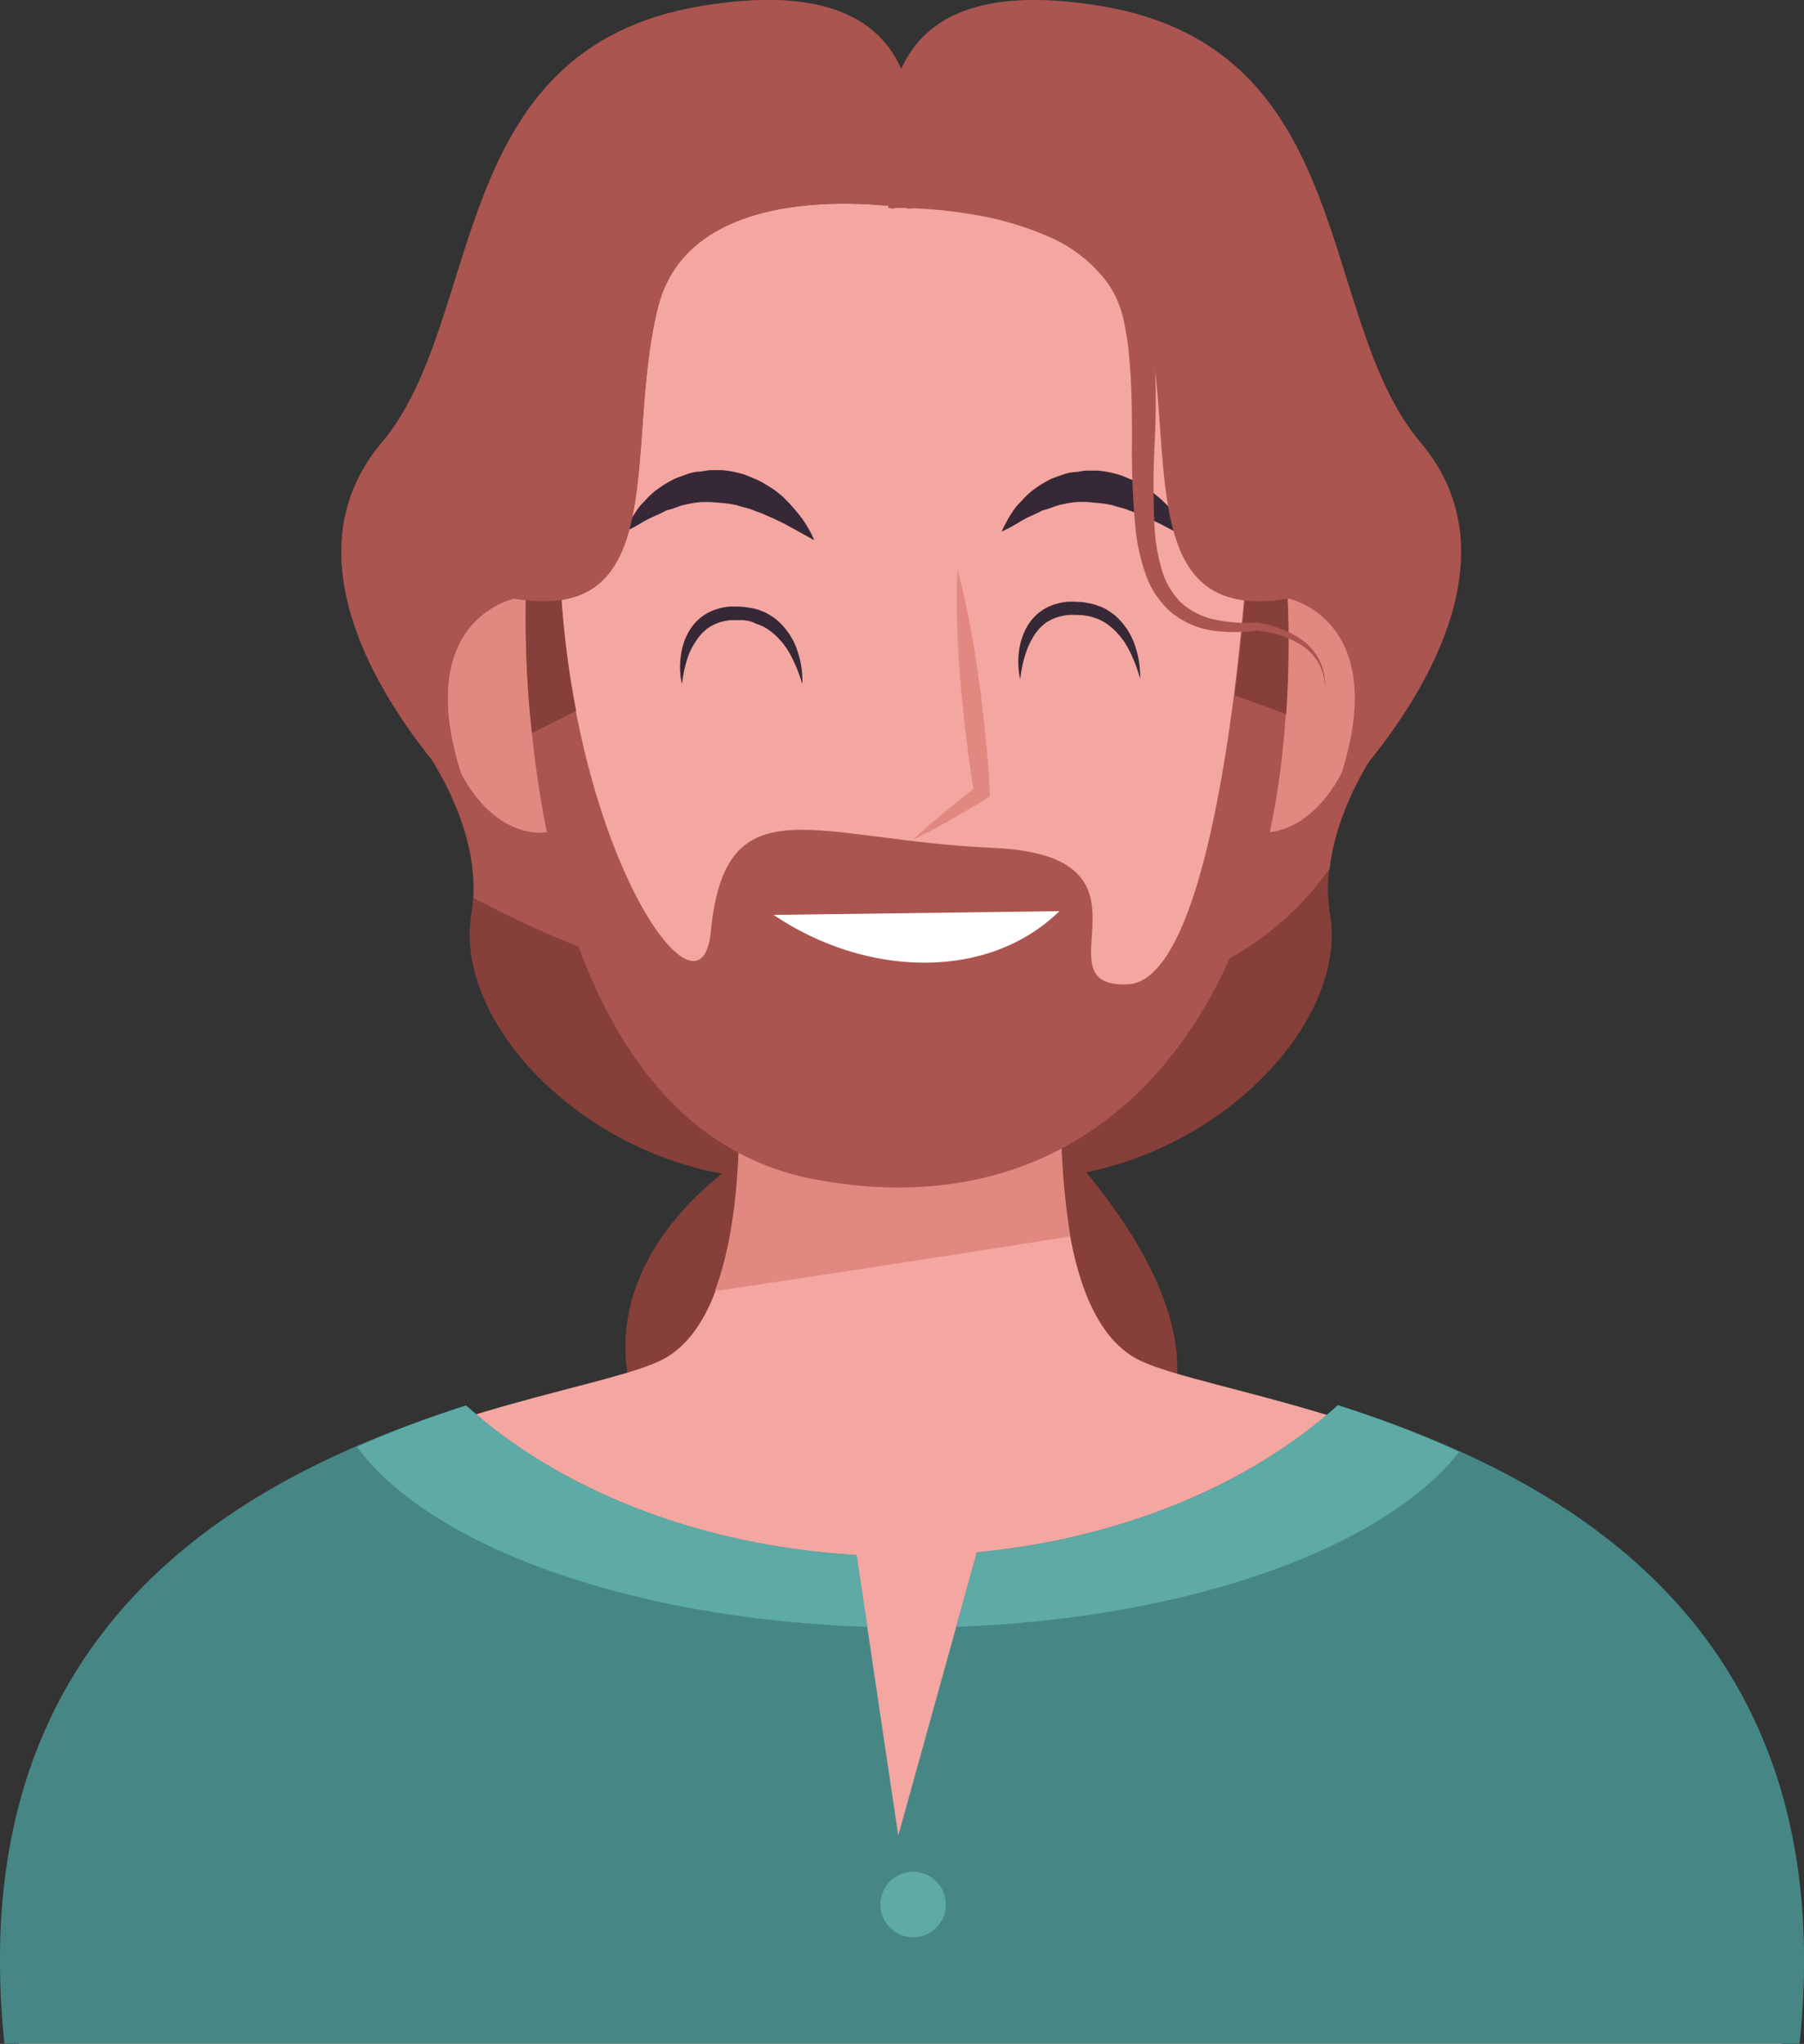 <svg id="OBJECTS" xmlns="http://www.w3.org/2000/svg" viewBox="0 0 154.38 174.81"><rect x="0" y="0" width="154.38" height="174.81" fill="#333333" stroke="none"/><defs><style>.cls-1{fill:#864039;}.cls-2{fill:#ab5550;}.cls-3{fill:#f4a6a0;}.cls-4{fill:#e18980;}.cls-5{fill:#468786;}.cls-6{fill:#5daaa7;}.cls-7{fill:#362836;}.cls-8{fill:#fff;}</style></defs><title>user1</title><path class="cls-1" d="M63,99.52s-15.33,9.67-7,24.34,66,10.66,36.33-24.34C67.87,70.61,63,99.52,63,99.52Z"/><path class="cls-1" d="M119.16,62.19s-6.67,8-5.34,16c1.92,11.51-15.66,26.67-33.66,21.67s1.33-38.67,1.33-38.67Z"/><path class="cls-1" d="M35,62.19s6.67,8,5.33,16C38.45,89.7,56,104.86,74,99.86s-1.33-38.67-1.33-38.67Z"/><path class="cls-2" d="M80.79,87.37a50.76,50.76,0,0,0,24-5.18,25.68,25.68,0,0,0,9-7.91c.75-6.5,5.39-12.09,5.39-12.09l-37.67-1s-8.2,14.28-8.94,25.62A79.19,79.19,0,0,0,80.79,87.37Z"/><path class="cls-2" d="M40.52,76.79A90.33,90.33,0,0,0,80.79,87.37h.89c-.51-11.42-9-26.17-9-26.17L35,62.19S41,69.28,40.52,76.79Z"/><path class="cls-3" d="M97.24,116.2c-8.48-4.62-6.17-27-6.17-27L78.37,90v-.82L77,89.62l-1.36-.41V90L63,89.21s2.31,22.37-6.17,27-60.6,6.94-55.21,58.61H152.45C157.85,123.14,105.73,120.83,97.24,116.2Z"/><path class="cls-4" d="M61.17,110.43q15.22-2.27,30.42-4.68a67.69,67.69,0,0,1-.52-16.54L78.37,90v-.82L77,89.62l-1.36-.41V90L63,89.21S64.29,102.21,61.17,110.43Z"/><path class="cls-5" d="M114.49,120.18c-7.42,6.73-18.38,11.39-30.89,12.59L76.87,157,73.3,133c-13.55-.79-25.49-5.61-33.41-12.79C22.28,125.83-3.45,138.06.38,174.8H154C157.84,138.06,132.11,125.83,114.49,120.18Z"/><path class="cls-6" d="M74.22,139.14,73.3,133c-13.55-.79-25.49-5.61-33.41-12.79a91.67,91.67,0,0,0-9.34,3.54C36.79,132.21,53.8,138.46,74.22,139.14Z"/><path class="cls-6" d="M124.87,124.19a86.32,86.32,0,0,0-10.38-4c-7.42,6.73-18.38,11.39-30.89,12.59l-1.76,6.36C101.76,138.42,118.39,132.41,124.87,124.19Z"/><path class="cls-6" d="M75.34,162.89a2.8,2.8,0,1,0,2.8-2.8A2.8,2.8,0,0,0,75.34,162.89Z"/><path class="cls-4" d="M52.18,56.48c-2.5-7.76-8.42-6-9-5.78s-6.69,1-5.64,9.06S43.34,72.29,47.76,71C52.31,70.27,54.69,64.27,52.18,56.48Z"/><path class="cls-4" d="M102.08,56.48c2.5-7.76,8.41-6,9-5.78s6.7,1,5.64,9.06S110.91,72.29,106.49,71C101.94,70.27,99.56,64.27,102.08,56.48Z"/><path class="cls-3" d="M46.11,44.73c3.1-34,28.94-32.09,31.38-31.83,2.43-.26,28.27-2.16,31.37,31.83C112,78.92,96.75,101.25,77.49,100,58.23,101.25,43,78.92,46.11,44.73Z"/><path class="cls-2" d="M45,51.19s-1.67,44.67,24.67,49.67,42.66-17,40.33-52l-3.33-.34s-2.17,35.34-10.17,35.67,3.83-11-11.5-11.67-22.92-5.77-24.17,7.17C60,88.36,49.37,73.52,48,50.52S45,51.19,45,51.19Z"/><path class="cls-1" d="M49.3,60.79A80.33,80.33,0,0,1,48,50.52c-1.33-23-3,.67-3,.67a90.42,90.42,0,0,0,.52,11.53Z"/><path class="cls-1" d="M110.07,61.08a92.39,92.39,0,0,0,0-12.22l-3.33-.34s-.3,4.84-1.08,10.95Z"/><path class="cls-4" d="M81.94,48.72c.43,1.56.76,3.13,1.06,4.7s.55,3.16.77,4.74c.12.79.2,1.58.3,2.38s.19,1.58.26,2.38c.17,1.59.29,3.18.38,4.78l0,.43-.31.19c-1,.63-2.05,1.23-3.09,1.82s-2.1,1.17-3.2,1.68c.88-.83,1.8-1.6,2.72-2.37s1.86-1.5,2.82-2.23l-.29.63c-.26-1.58-.49-3.17-.67-4.75-.1-.8-.2-1.59-.27-2.38s-.17-1.59-.23-2.39c-.13-1.59-.23-3.19-.28-4.79S81.86,50.33,81.94,48.72Z"/><path class="cls-7" d="M101.86,46.2l-.74-.41-.83-.46-1.05-.55c-.39-.17-.79-.4-1.24-.57l-.66-.3-.7-.25c-.46-.21-1-.28-1.43-.45A11,11,0,0,0,93.73,43L93,42.93c-.24,0-.48,0-.73,0a8.4,8.4,0,0,0-1.42.22c-.47.08-.9.31-1.34.42l-.33.1-.3.16-.59.27a9.34,9.34,0,0,0-1,.52c-.3.19-.58.34-.81.47-.47.25-.77.38-.77.38s.12-.28.38-.76c.13-.24.29-.53.5-.85a4.88,4.88,0,0,1,.82-1,6.21,6.21,0,0,1,1.15-1.06A9.19,9.19,0,0,1,90,40.94c.3-.12.6-.22.91-.33a3.59,3.59,0,0,1,1-.23c.33,0,.67-.1,1-.13l1,0a8.61,8.61,0,0,1,2,.4c.31.11.61.25.9.37a4.33,4.33,0,0,1,.83.43c.26.16.52.31.76.47l.66.53a10.19,10.19,0,0,1,1.1,1.06,9.52,9.52,0,0,1,1.31,1.85A5.22,5.22,0,0,1,101.86,46.2Z"/><path class="cls-7" d="M69.67,46.2l-.74-.41-.83-.46-1-.55c-.39-.17-.79-.4-1.23-.57l-.67-.3-.69-.25c-.46-.21-1-.28-1.44-.45A11,11,0,0,0,61.54,43l-.74-.06c-.24,0-.48,0-.73,0a8.56,8.56,0,0,0-1.42.22c-.47.08-.9.31-1.34.42l-.33.1-.3.16-.59.27a10.28,10.28,0,0,0-1.05.52c-.3.19-.58.34-.81.47-.47.25-.77.38-.77.38s.12-.28.38-.76c.14-.24.3-.53.51-.85a4.51,4.51,0,0,1,.81-1,6.21,6.21,0,0,1,1.15-1.06,9.19,9.19,0,0,1,1.54-.91c.3-.12.6-.22.91-.33a3.59,3.59,0,0,1,1-.23c.33,0,.67-.1,1-.13l1,0a8.81,8.81,0,0,1,2,.4c.3.11.6.25.89.37a4.33,4.33,0,0,1,.83.43c.26.16.52.31.76.47l.67.53A12.45,12.45,0,0,1,68,43.56a9.85,9.85,0,0,1,1.3,1.85A5.22,5.22,0,0,1,69.67,46.2Z"/><path class="cls-7" d="M68.65,58.51s-.07-.27-.23-.74A12.44,12.44,0,0,0,67.64,56a6.27,6.27,0,0,0-1.68-2,3.77,3.77,0,0,0-1.26-.65A2.31,2.31,0,0,0,64,53.1a2.59,2.59,0,0,0-.74-.06c-.24,0-.54,0-.73,0a5.21,5.21,0,0,0-.78.14,3.8,3.8,0,0,0-1.22.58,4,4,0,0,0-.92,1A5.91,5.91,0,0,0,59,55.84a9.94,9.94,0,0,0-.53,1.91c-.08.48-.11.76-.11.76a6.48,6.48,0,0,1-.13-.77,7.19,7.19,0,0,1,.11-2.09,5.07,5.07,0,0,1,.47-1.37,4.27,4.27,0,0,1,1-1.33,4.14,4.14,0,0,1,1.63-.88,6.07,6.07,0,0,1,.84-.18,8.08,8.08,0,0,1,1,0,4.7,4.7,0,0,1,.91.1,3.52,3.52,0,0,1,.9.24,3.29,3.29,0,0,1,.82.4,3.82,3.82,0,0,1,.72.53,5.92,5.92,0,0,1,1.63,2.57,7.79,7.79,0,0,1,.39,2A5.21,5.21,0,0,1,68.65,58.51Z"/><path class="cls-7" d="M97.57,58.05s-.07-.28-.23-.74a11.87,11.87,0,0,0-.78-1.83,6.21,6.21,0,0,0-1.67-2,4.07,4.07,0,0,0-1.26-.65,2.83,2.83,0,0,0-.71-.17,3.7,3.7,0,0,0-.74-.06,5.61,5.61,0,0,0-.73,0,4.3,4.3,0,0,0-.79.14,3.67,3.67,0,0,0-1.22.57,4.19,4.19,0,0,0-.92,1,7.47,7.47,0,0,0-.58,1.12,9.55,9.55,0,0,0-.52,1.9,7.41,7.41,0,0,0-.11.77,4.92,4.92,0,0,1-.13-.78,6.8,6.8,0,0,1,.1-2.09,5.87,5.87,0,0,1,.47-1.37,4.23,4.23,0,0,1,1-1.32,4.14,4.14,0,0,1,1.64-.89,5.44,5.44,0,0,1,.84-.17,5.12,5.12,0,0,1,.94,0,3.56,3.56,0,0,1,.92.1,3.45,3.45,0,0,1,.89.24,3.15,3.15,0,0,1,.83.39,4.77,4.77,0,0,1,.72.53,5.92,5.92,0,0,1,1.63,2.57,7.93,7.93,0,0,1,.39,2A6.13,6.13,0,0,1,97.57,58.05Z"/><path class="cls-8" d="M90.66,77.93c-6.15,6-16.57,5.65-24.46.32"/><path class="cls-1" d="M78,17.86s-18.67-3.34-21.67,8.33,1.34,27.33-12.33,25c0,0-9.91,2-3.58,17.67,0,0-18.75-18-7.75-31C41.59,27.25,38,4.19,60,.52S78,13.52,78,17.86Z"/><path class="cls-2" d="M78,17.86s-18.67-3.34-21.67,8.33,1.34,27.33-12.33,25c0,0-9.91,2-3.58,17.67,0,0-18.75-18-7.75-31C41.59,27.25,38,4.19,60,.52S78,13.52,78,17.86Z"/><path class="cls-2" d="M76.25,17.86s18.66-3.34,21.66,8.33-1.33,27.33,12.34,25c0,0,9.91,2,3.57,17.67,0,0,18.76-18,7.76-31-9-10.61-5.33-33.67-27.33-37.34S76.25,13.52,76.25,17.86Z"/><path class="cls-2" d="M75.94,15.1c1.31,0,2.54,0,3.8.12s2.51.25,3.76.46a27.68,27.68,0,0,1,7.31,2.24A14.3,14.3,0,0,1,96.87,23a11.34,11.34,0,0,1,1.51,3.76,27,27,0,0,1,.43,3.8,73,73,0,0,1,0,7.4,67,67,0,0,0,0,7.22,15.56,15.56,0,0,0,.58,3.44A6.65,6.65,0,0,0,101,51.47a6.14,6.14,0,0,0,3,1.53,12.94,12.94,0,0,0,3.53.25h.06a10.44,10.44,0,0,1,2.16.59,7.59,7.59,0,0,1,1.94,1.1A4.7,4.7,0,0,1,113,56.66a4.54,4.54,0,0,1,.38,2.14,4.44,4.44,0,0,0-.53-2.06,4.65,4.65,0,0,0-1.43-1.53,7.52,7.52,0,0,0-1.91-.88,9.26,9.26,0,0,0-2.06-.4h.06a13.94,13.94,0,0,1-3.76,0,7.26,7.26,0,0,1-3.55-1.58A7.63,7.63,0,0,1,98,49a16.88,16.88,0,0,1-.82-3.72,68.36,68.36,0,0,1-.31-7.4c0-2.43,0-4.85-.23-7.22a23.47,23.47,0,0,0-.52-3.45,8.8,8.8,0,0,0-1.29-2.94,12.19,12.19,0,0,0-5.14-4.05,27,27,0,0,0-6.66-1.91q-1.74-.29-3.51-.42c-1.17-.08-2.38-.13-3.51-.1Z"/></svg>